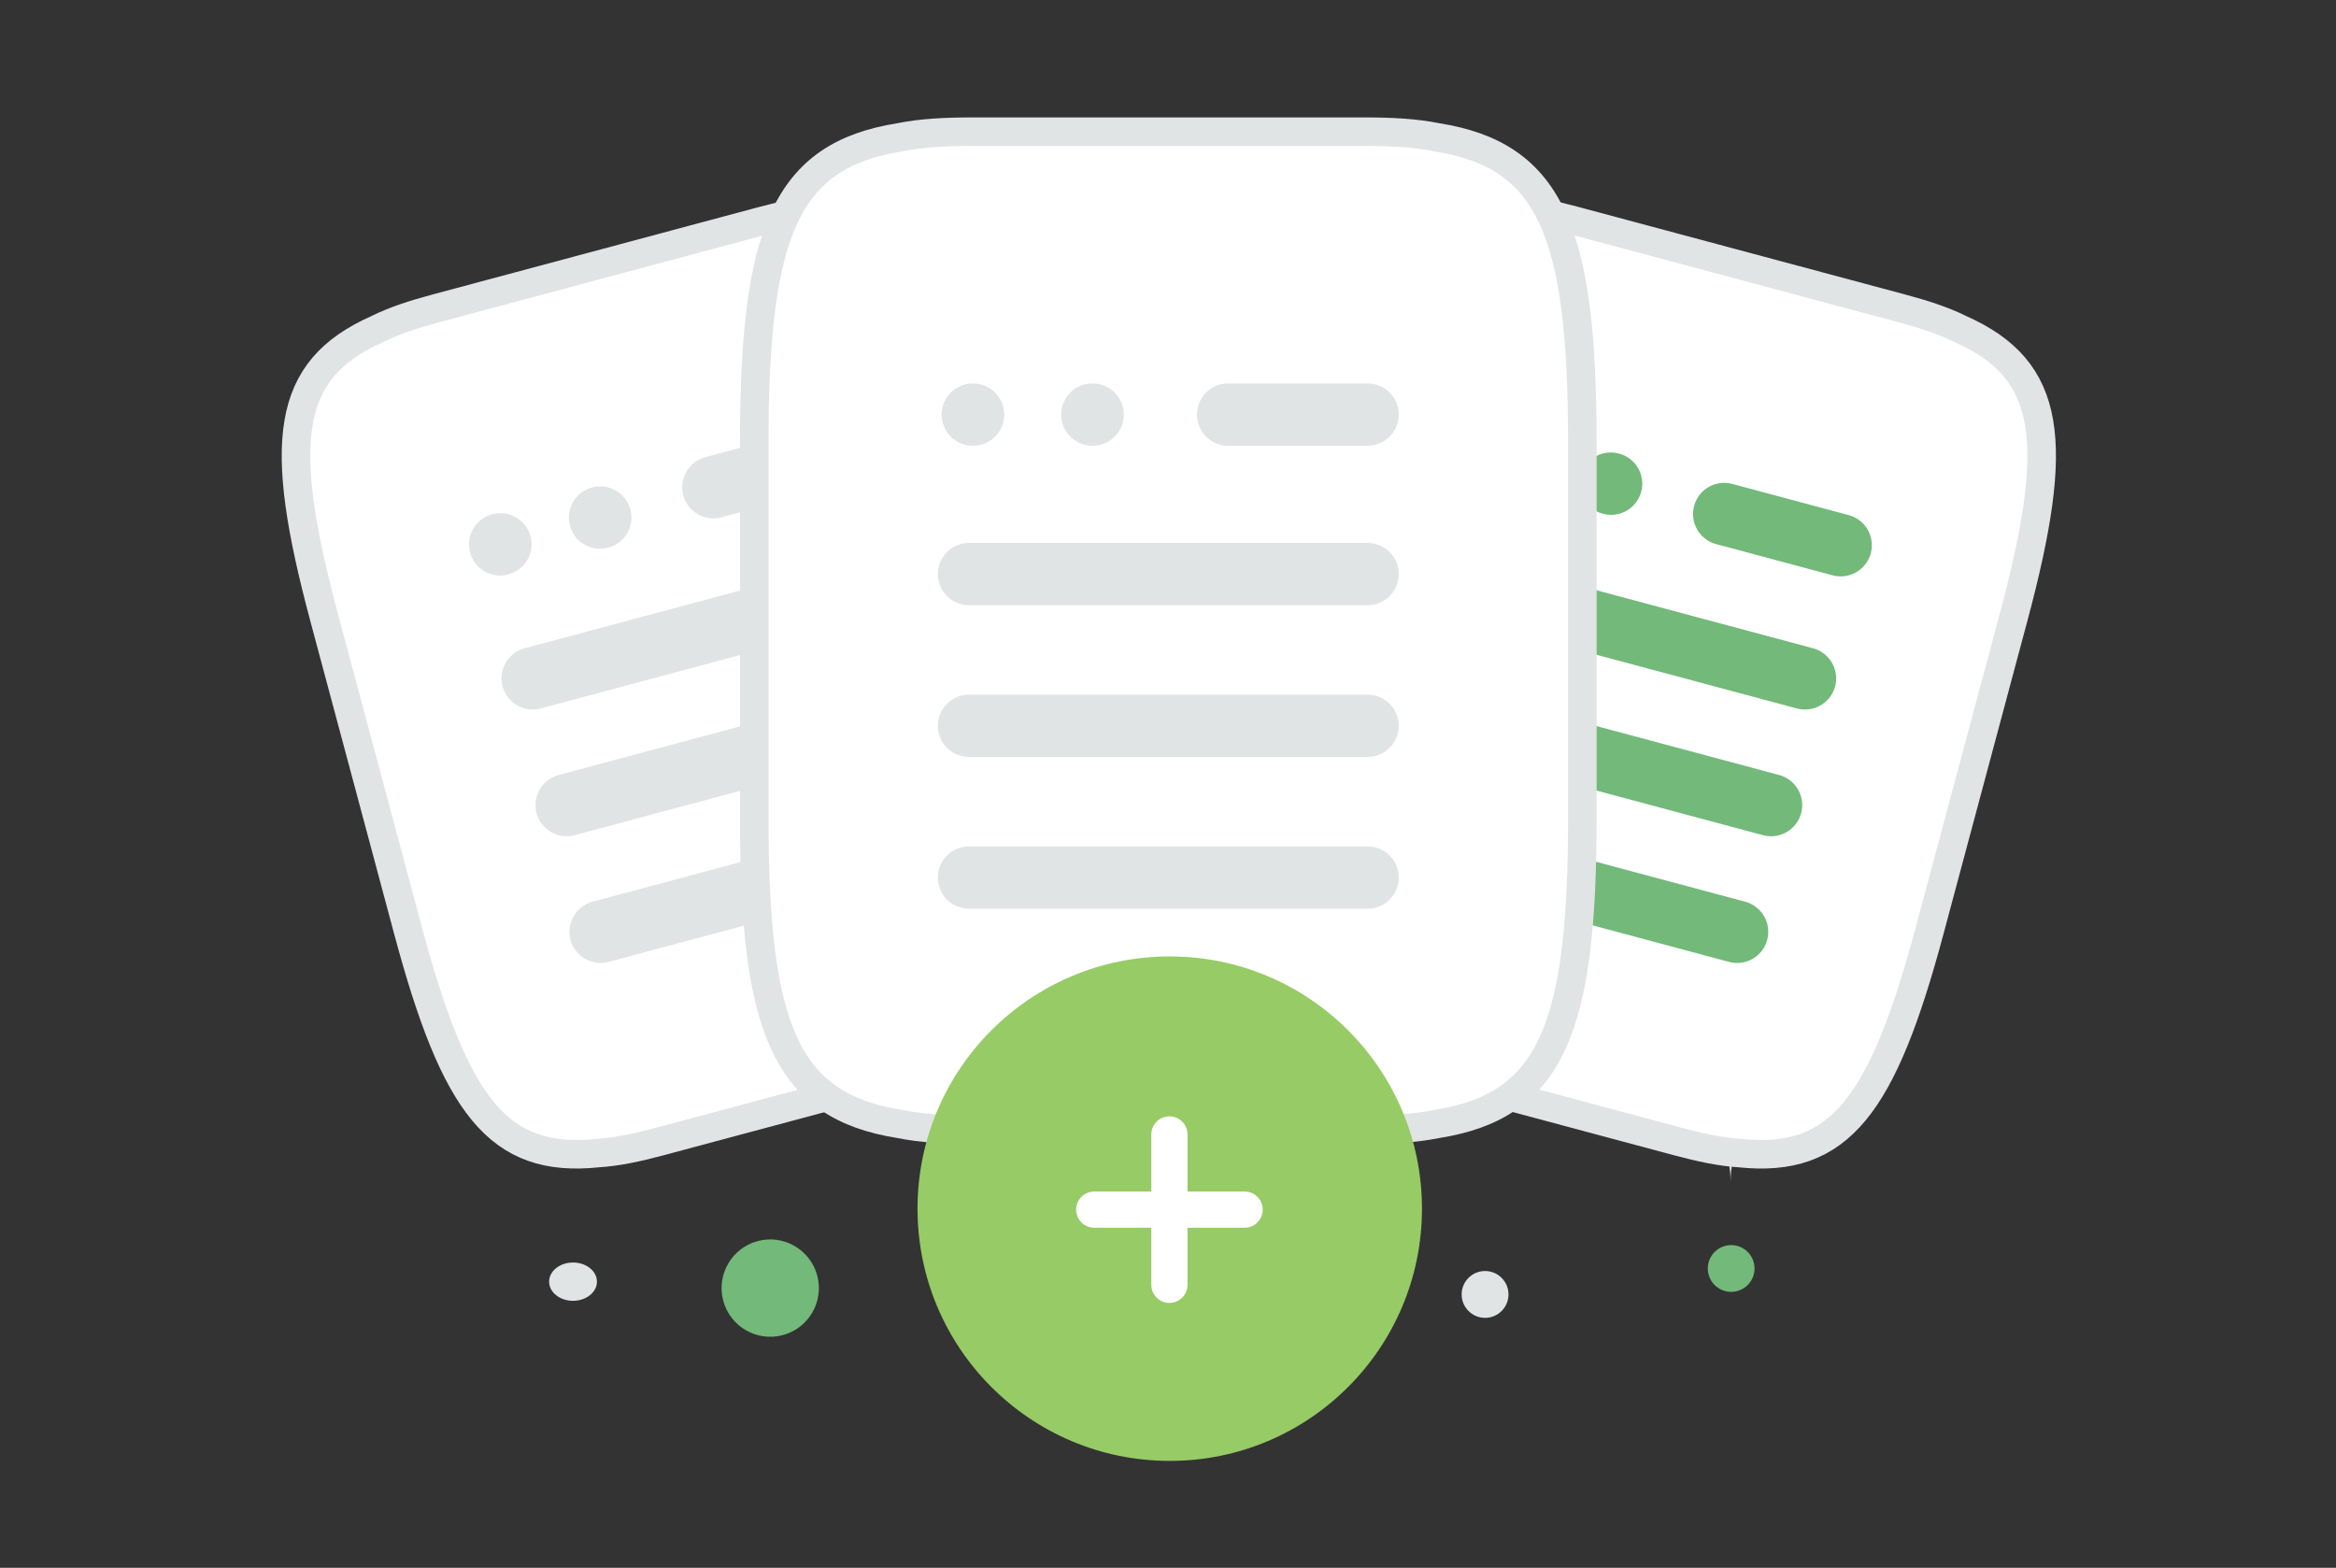 <svg width="225" height="151" viewBox="0 0 225 151" fill="none" xmlns="http://www.w3.org/2000/svg">
<rect x="0" y="0" width="225" height="151" fill="#333333" stroke="none"/>
<g clip-path="url(#clip0_169_8372)">
<path d="M156.464 47.959C153.819 52.68 148.025 53.328 138.744 52.431C131.763 51.755 125.397 51.232 118.416 47.426C113.53 44.764 109.662 41.162 106.839 37.664C103.78 33.874 99.51 29.549 101.603 25.252C104.48 19.349 121.115 14.378 137.268 22.508C155.013 31.441 159.052 43.344 156.464 47.959Z" fill="url(#paint0_linear_169_8372)"/>
<path d="M46.444 49.128C50.312 51.446 55.86 49.303 55.86 49.303C55.86 49.303 55.135 43.404 51.265 41.088C47.398 38.77 41.851 40.91 41.851 40.91C41.851 40.91 42.577 46.81 46.444 49.128Z" fill="url(#paint1_linear_169_8372)"/>
<path d="M173.432 87.68C171.417 87.68 169.784 89.313 169.784 91.327C169.784 93.342 171.417 94.975 173.432 94.975C175.446 94.975 177.079 93.342 177.079 91.327C177.079 89.313 175.446 87.68 173.432 87.68Z" fill="#97CB66"/>
<path d="M51.257 62.894C49.599 62.894 48.255 64.239 48.255 65.897C48.255 67.555 49.599 68.899 51.257 68.899C52.916 68.899 54.26 67.555 54.26 65.897C54.26 64.239 52.916 62.894 51.257 62.894Z" fill="#97CB66"/>
<path d="M51.674 108.644C49.785 108.644 48.255 107.113 48.255 105.224C48.255 103.336 49.785 101.805 51.674 101.805C53.562 101.805 55.093 103.336 55.093 105.224C55.093 107.113 53.562 108.644 51.674 108.644Z" fill="#97CB66"/>
<path d="M164.984 64.486C164.102 64.486 163.388 63.772 163.388 62.891C163.388 62.009 164.102 61.295 164.984 61.295C165.865 61.295 166.579 62.009 166.579 62.891C166.579 63.772 165.865 64.486 164.984 64.486Z" fill="#97CB66"/>
<path d="M112.137 138.156C111.004 138.156 110.085 137.238 110.085 136.104C110.085 134.971 111.004 134.053 112.137 134.053C113.27 134.053 114.189 134.971 114.189 136.104C114.189 137.238 113.27 138.156 112.137 138.156Z" fill="#E1E4E5"/>
<path d="M143.039 126.927C141.794 126.927 140.784 125.917 140.784 124.672C140.784 123.426 141.794 122.416 143.039 122.416C144.285 122.416 145.295 123.426 145.295 124.672C145.295 125.917 144.285 126.927 143.039 126.927Z" fill="#E1E4E5"/>
<path d="M166.695 42.59C165.31 42.59 164.188 41.468 164.188 40.083C164.188 38.698 165.31 37.575 166.695 37.575C168.08 37.575 169.203 38.698 169.203 40.083C169.203 41.468 168.08 42.59 166.695 42.59Z" fill="#E1E4E5"/>
<path d="M168.919 121.589C169.241 122.79 168.528 124.024 167.327 124.346C166.125 124.668 164.891 123.955 164.569 122.754C164.247 121.553 164.96 120.318 166.161 119.996C167.362 119.674 168.597 120.387 168.919 121.589Z" fill="#72B97A"/>
<path d="M74.97 36.37C73.315 36.37 71.974 35.029 71.974 33.375C71.974 31.72 73.315 30.379 74.97 30.379C76.624 30.379 77.966 31.72 77.966 33.375C77.966 35.029 76.624 36.37 74.97 36.37Z" fill="#E1E4E5"/>
<path d="M55.193 125.285C53.92 125.285 52.889 124.459 52.889 123.441C52.889 122.423 53.92 121.598 55.193 121.598C56.465 121.598 57.497 122.423 57.497 123.441C57.497 124.459 56.465 125.285 55.193 125.285Z" fill="#E1E4E5"/>
<path d="M78.714 122.849C79.384 125.349 77.9 127.919 75.4 128.589C72.9 129.259 70.33 127.775 69.66 125.275C68.991 122.775 70.474 120.205 72.974 119.535C75.474 118.865 78.044 120.349 78.714 122.849Z" fill="#72B97A"/>
<path d="M166.655 102.836H166.715C167.072 107.894 170.834 107.972 170.834 107.972C170.834 107.972 166.686 108.052 166.686 113.897C166.686 108.052 162.538 107.972 162.538 107.972C162.538 107.972 166.298 107.894 166.655 102.836Z" fill="#E1E4E5"/>
<path d="M42.028 29.689L73.579 21.235C75.752 20.653 77.707 20.236 79.519 20.127C89.128 19.112 93.284 24.665 97.827 41.619L105.891 71.716C110.434 88.671 109.612 95.558 100.782 99.483C99.158 100.294 97.257 100.911 95.084 101.494L63.533 109.948C61.36 110.53 59.405 110.946 57.593 111.055C47.983 112.071 43.828 106.518 39.285 89.563L31.22 59.466C26.677 42.512 27.5 35.625 36.33 31.7C37.953 30.888 39.855 30.271 42.028 29.689Z" fill="white" stroke="#E1E4E5" stroke-width="2.75"/>
<path d="M68.709 46.928L79.931 43.921M51.305 65.337L51.37 65.319L83.368 56.746M54.575 77.541L54.64 77.524L86.638 68.95M57.846 89.745L57.91 89.728L89.908 81.154M57.789 49.854L57.818 49.846M48.17 52.431L48.199 52.423" stroke="#E1E4E5" stroke-width="6" stroke-linecap="round" stroke-linejoin="round"/>
<path d="M151.583 21.235L183.133 29.689C185.306 30.271 187.208 30.888 188.831 31.7C197.661 35.625 198.484 42.512 193.941 59.467L185.876 89.564C181.333 106.518 177.177 112.071 167.568 111.056C165.756 110.946 163.801 110.53 161.628 109.948L130.077 101.494C127.904 100.911 126.002 100.295 124.379 99.483C115.549 95.558 114.726 88.671 119.269 71.716L127.334 41.619C131.877 24.665 136.033 19.112 145.642 20.127C147.454 20.237 149.409 20.653 151.583 21.235Z" fill="white" stroke="#E1E4E5" stroke-width="2.75"/>
<path d="M166.07 49.505L177.292 52.512M141.793 56.746L141.857 56.763L173.855 65.337M138.523 68.951L138.587 68.968L170.585 77.541M135.253 81.154L135.317 81.172L167.315 89.746M155.15 46.58L155.179 46.587M145.531 44.002L145.56 44.01" stroke="#72B97A" stroke-width="6" stroke-linecap="round" stroke-linejoin="round"/>
<path d="M93.638 12.684H131.42C134.023 12.684 136.332 12.804 138.389 13.224C149.43 14.966 152.41 22.415 152.41 42.718V78.76C152.41 99.063 149.43 106.512 138.389 108.254C136.332 108.674 134.023 108.795 131.42 108.795H93.638C91.035 108.795 88.727 108.674 86.669 108.254C75.629 106.512 72.648 99.063 72.648 78.76V42.718C72.648 22.415 75.629 14.966 86.669 13.224C88.727 12.804 91.035 12.684 93.638 12.684Z" fill="white" stroke="#E1E4E5" stroke-width="2.75"/>
<path d="M118.289 39.932H131.727M93.332 55.29H131.727M93.332 69.904H131.727M93.332 84.519H131.727M105.212 39.932H105.246M93.693 39.932H93.728" stroke="#E1E4E5" stroke-width="6" stroke-linecap="round" stroke-linejoin="round"/>
<path d="M112.668 140.705C126.085 140.705 136.962 129.828 136.962 116.411C136.962 102.994 126.085 92.117 112.668 92.117C99.251 92.117 88.374 102.994 88.374 116.411C88.374 129.828 99.251 140.705 112.668 140.705Z" fill="#97CB66"/>
<path d="M114.38 109.263C114.38 108.3 113.599 107.52 112.637 107.52C111.674 107.52 110.893 108.3 110.893 109.263V123.746C110.893 124.709 111.674 125.49 112.637 125.49C113.599 125.49 114.38 124.709 114.38 123.746V109.263Z" fill="white"/>
<path d="M119.878 118.248C120.841 118.248 121.622 117.468 121.622 116.505C121.622 115.542 120.841 114.762 119.878 114.762H105.395C104.432 114.762 103.652 115.542 103.652 116.505C103.652 117.468 104.432 118.248 105.395 118.248H119.878Z" fill="white"/>
</g>
<defs>
<linearGradient id="paint0_linear_169_8372" x1="138.644" y1="78.556" x2="115.065" y2="-27.396" gradientUnits="userSpaceOnUse">
<stop stop-color="white"/>
<stop offset="1" stop-color="#EEEEEE"/>
</linearGradient>
<linearGradient id="paint1_linear_169_8372" x1="61.41" y1="56.59" x2="30.291" y2="27.676" gradientUnits="userSpaceOnUse">
<stop stop-color="white"/>
<stop offset="1" stop-color="#EEEEEE"/>
</linearGradient>
<clipPath id="clip0_169_8372">
<rect width="225" height="150" fill="white" transform="translate(0 0.5)"/>
</clipPath>
</defs>
</svg>

